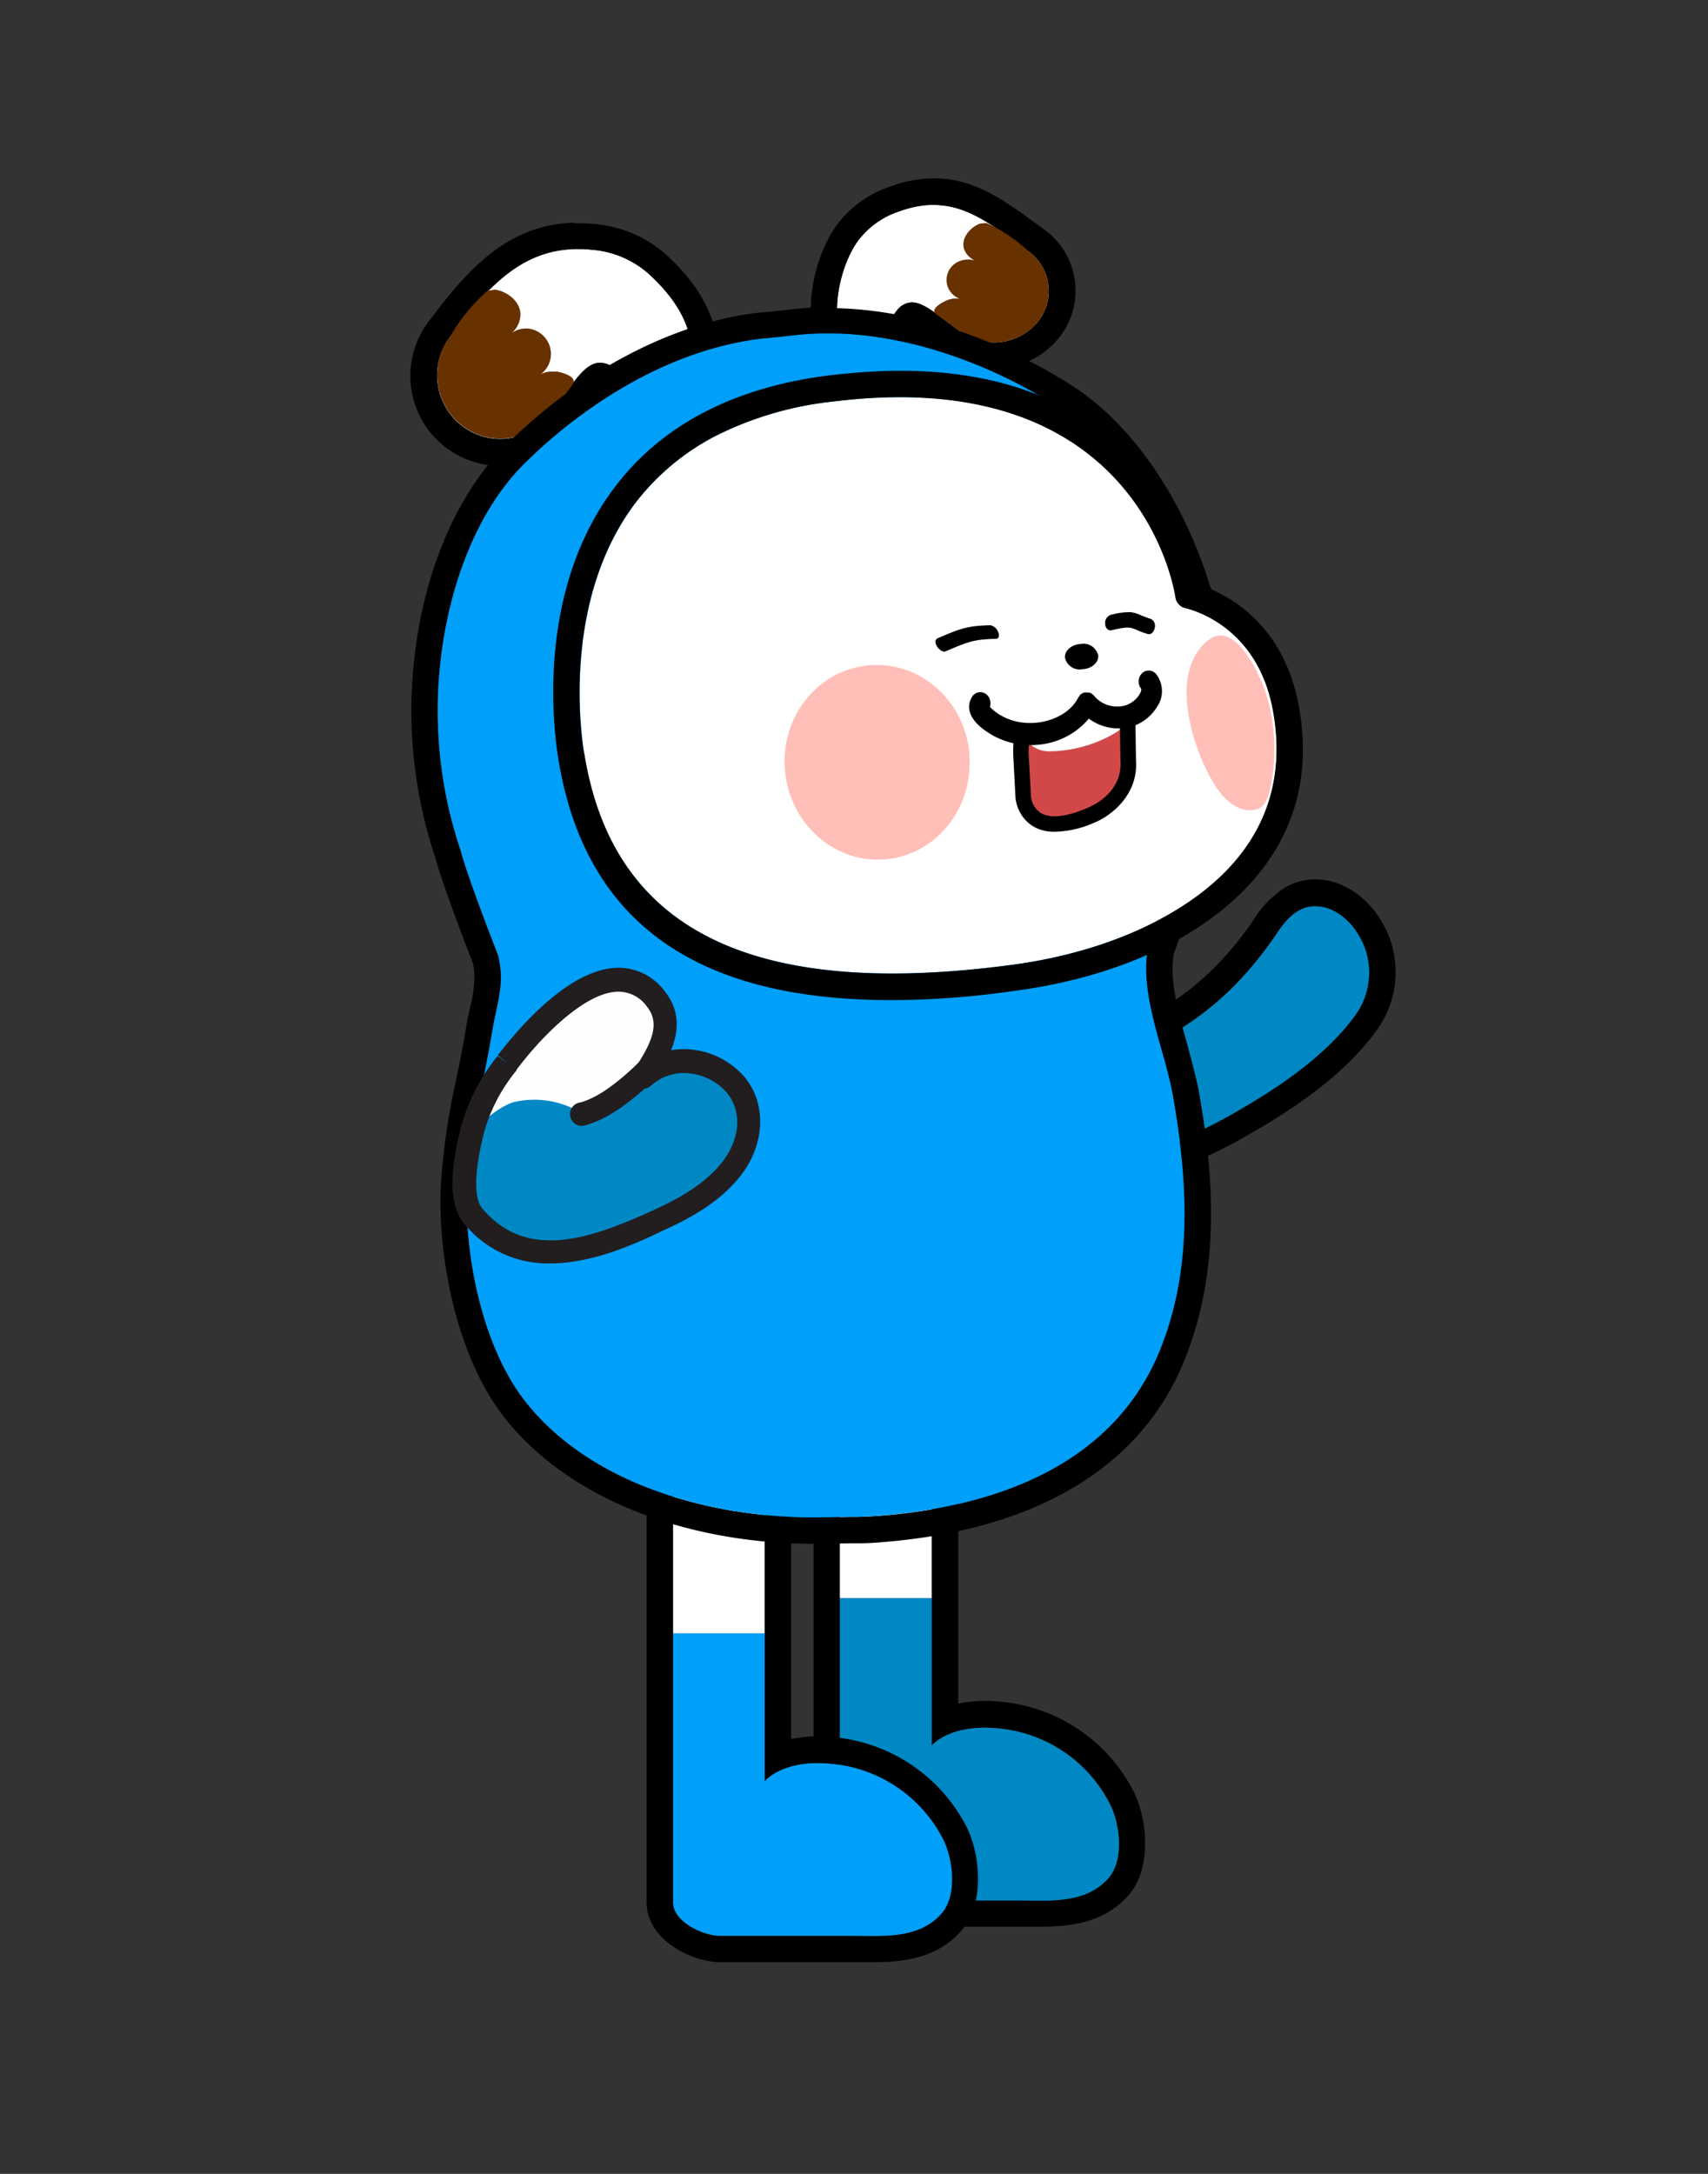 <svg xmlns="http://www.w3.org/2000/svg" viewBox="0 0 220 280"><rect x="0" y="0" width="220" height="280" fill="#333333" stroke="none"/><defs><style>.cls-1,.cls-8{fill:#fff;}.cls-2,.cls-3{fill:#0088c5;}.cls-3,.cls-4,.cls-8,.cls-9{fill-rule:evenodd;}.cls-4,.cls-6{fill:#009ff9;}.cls-5{fill:#683100;}.cls-7{fill:#009ff8;}.cls-9{fill:#ffbeb8;}.cls-10{fill:#d24848;}.cls-11{fill:#fefefe;}.cls-12{fill:#221e1f;}</style></defs><g id="레이어_2" data-name="레이어 2"><path class="cls-1" d="M146.38,135.53c-5.73,2.5-11.7,3.5-18.08,4.67-2.82.52-13.1,2.22-9.72,7.45,1.22,1.9,4.56,2.17,6.57,2.51a44.81,44.81,0,0,0,13.07.34,51.65,51.65,0,0,0,13.93-3.75A37.45,37.45,0,0,1,146.38,135.53Z"/><path class="cls-2" d="M163.35,121.79l-.14.19a46.12,46.12,0,0,1-3.79,4.52,38.21,38.21,0,0,1-6.09,5.16c-1.1.76-2.28,1.49-3.54,2.2s-2.26,1.17-3.41,1.67a37.45,37.45,0,0,0,5.77,11.22,60.21,60.21,0,0,0,6.25-3.06c5.76-3.25,12.14-7.39,16.13-12.85a9.37,9.37,0,0,0,.94-9.55,10.25,10.25,0,0,0-1.09-1.79c-1.44-1.86-3.64-3.16-5.89-2.69a4.23,4.23,0,0,0-1.21.47C165.55,118.23,164.53,120.21,163.35,121.79Z"/><path d="M118.06,146.59c-1.44-4.41,7.62-5.91,10.24-6.39,6.38-1.17,12.35-2.17,18.08-4.67,1.15-.5,2.28-1,3.41-1.67s2.44-1.44,3.54-2.2a38.21,38.21,0,0,0,6.09-5.16,46.12,46.12,0,0,0,3.79-4.52l.14-.19c1.18-1.58,2.2-3.56,3.93-4.51a4.23,4.23,0,0,1,1.21-.47c2.25-.47,4.45.83,5.89,2.69a10.25,10.25,0,0,1,1.09,1.79,9.08,9.08,0,0,1,.46,1.12,9.45,9.45,0,0,1-1.4,8.43c-4,5.46-10.37,9.6-16.13,12.85a60.21,60.21,0,0,1-6.25,3.06,51.65,51.65,0,0,1-13.93,3.75,44.81,44.81,0,0,1-13.07-.34c-2-.34-5.35-.61-6.57-2.51a4.5,4.5,0,0,1-.52-1.06m-3.23,1a8,8,0,0,0,.89,1.85c1.9,2.93,5.62,3.51,8.08,3.89l.77.13a48.61,48.61,0,0,0,14.05.36,54.86,54.86,0,0,0,14.84-4,64.29,64.29,0,0,0,6.61-3.24c5.64-3.18,12.7-7.63,17.2-13.8a12.78,12.78,0,0,0,1.88-11.48,12.22,12.22,0,0,0-.62-1.55,14.14,14.14,0,0,0-1.47-2.39c-2.41-3.12-6-4.63-9.26-3.93a8,8,0,0,0-2.15.81,13.16,13.16,0,0,0-4.3,4.43c-.24.35-.48.7-.72,1l-.16.21a41.3,41.3,0,0,1-3.5,4.19,34.84,34.84,0,0,1-5.55,4.7c-1,.7-2.1,1.37-3.29,2-.89.5-1.87,1-3.1,1.52-5.06,2.2-10.52,3.2-16.29,4.25l-1.05.19-.25,0c-4.81.87-10,2.23-12.07,5.69a6.06,6.06,0,0,0-.54,5Z"/><path d="M115.93,171.28a4.09,4.09,0,0,1,4.09,4.09v49.45s1.88-2.31,6.84-2.31a19.54,19.54,0,0,1,3.72.38l.29.07a18,18,0,0,1,12.1,9.33c1.3,2.56,1.87,7.26-.18,9.61-2.26,2.58-5.58,2.9-8.81,2.9-1.06,0-2.11,0-3.11,0H114.3c-2.36,0-6.11-1.92-6.11-4.29V205.83h0V175.37c0-2.26,5.49-4.09,7.74-4.09m0-3.39c-2.36,0-11.13,1.87-11.13,7.48v65.11c0,4.69,5.64,7.68,9.51,7.68h16.57l1.45,0H134c3.86,0,8.24-.48,11.37-4.06s2.33-10.06.64-13.37a21.4,21.4,0,0,0-14.4-11.12l-.29-.06a22.46,22.46,0,0,0-4.44-.47,16.82,16.82,0,0,0-3.45.35V175.37a7.49,7.49,0,0,0-7.48-7.48Z"/><path class="cls-1" d="M120,175.36v30.48H108.18V175.36c0-2.24,5.49-4.08,7.75-4.08A4.1,4.1,0,0,1,120,175.36Z"/><path class="cls-3" d="M142.79,241.89c-3,3.45-7.89,2.89-11.93,2.89H114.32c-2.38,0-6.14-1.93-6.14-4.3V205.84H120v19s2.8-3.42,10.54-1.92a2.35,2.35,0,0,1,.29.06,17.9,17.9,0,0,1,12.1,9.36C144.26,234.85,144.83,239.54,142.79,241.89Z"/><path class="cls-1" d="M98.51,179.94v30.45H86.69V179.94c0-2.27,5.48-4.08,7.75-4.08A4.08,4.08,0,0,1,98.51,179.94Z"/><path class="cls-4" d="M121.3,246.47c-3,3.42-7.89,2.86-11.93,2.86H92.8c-2.35,0-6.11-1.9-6.11-4.27V210.39H98.51v19s2.8-3.45,10.57-1.92a2.35,2.35,0,0,1,.29.06,18,18,0,0,1,12.1,9.33C122.77,239.43,123.34,244.13,121.3,246.47Z"/><path d="M94.43,175.86a4.08,4.08,0,0,1,4.08,4.08V229.4s1.89-2.32,6.85-2.32a18.91,18.91,0,0,1,3.72.39l.29.06a18,18,0,0,1,12.1,9.34c1.3,2.56,1.87,7.25-.18,9.6-2.26,2.59-5.58,2.91-8.81,2.91-1.06,0-2.11,0-3.11,0H92.8c-2.36,0-6.11-1.92-6.11-4.28V210.4h0V179.94c0-2.25,5.49-4.08,7.74-4.08m0-3.39c-2.36,0-11.14,1.87-11.14,7.47v65.11c0,4.69,5.64,7.68,9.51,7.68h16.57l1.45,0,1.66,0c3.86,0,8.24-.48,11.37-4.07s2.33-10.06.64-13.37a21.39,21.39,0,0,0-14.4-11.11l-.24-.06a23.33,23.33,0,0,0-4.49-.47,16.86,16.86,0,0,0-3.45.34V179.94a7.49,7.49,0,0,0-7.48-7.47Z"/><path class="cls-1" d="M115.8,27.25a10.82,10.82,0,0,0-5.44,4c-2.21,3.25-3.47,9.17-1.73,12.82.6,1.27,2.11.37,3.88.06,2.09-.36,1.48-2.27,3-4.1,2.17-2.61,4.47.06,8.28,2.77a7.34,7.34,0,0,0,9.83-1.26,6.3,6.3,0,0,0-1.22-9.22C126.52,28,122.63,24.79,115.8,27.25Z"/><path d="M120.24,26.4c4.35,0,7.68,2.64,12.16,5.9a6.3,6.3,0,0,1,1.22,9.22,7.34,7.34,0,0,1-9.83,1.26c-2.72-1.93-4.66-3.84-6.34-3.84A2.52,2.52,0,0,0,115.51,40c-1.52,1.83-.91,3.74-3,4.1a25.87,25.87,0,0,1-2.8.6,1.08,1.08,0,0,1-1.08-.66c-1.74-3.65-.48-9.57,1.73-12.82a10.82,10.82,0,0,1,5.44-4,12.89,12.89,0,0,1,4.44-.85m0-3.4a16.4,16.4,0,0,0-5.58,1.06,14.08,14.08,0,0,0-7.09,5.26c-2.81,4.13-4.32,11.31-2,16.19a4.51,4.51,0,0,0,4.16,2.59,9.09,9.09,0,0,0,2.38-.41c.31-.08.64-.17,1-.23a5.63,5.63,0,0,0,4.5-4.17c.1-.27.18-.49.26-.67.57.37,1.36,1,2,1.45s1.27,1,2,1.47a10.74,10.74,0,0,0,14.43-1.87,9.7,9.7,0,0,0-1.85-14.11l-.86-.63c-4.36-3.19-8.13-5.94-13.31-5.93Z"/><path class="cls-5" d="M122.07,38.64a2.9,2.9,0,0,1,1.59-.14,2.69,2.69,0,0,1-1.52-1.39,2.6,2.6,0,0,1,1.46-3.48,3,3,0,0,1,2-.06,2.69,2.69,0,0,1-1.34-1.28c-.62-1.34.48-2.88,1.91-3.47.13-.05.74-.07.88-.1a19.77,19.77,0,0,1,5.34,3.58,6.3,6.3,0,0,1,1.22,9.22,7.34,7.34,0,0,1-9.83,1.26l-3.21-2.32c-.78-.58.52-1.42,1.49-1.82"/><path class="cls-1" d="M76.24,32.17a12.52,12.52,0,0,1,7.33,3.11c3.5,3.22,6.17,7.18,5.39,12.09-.27,1.71-3,3.27-5.09,3.45-2.45.21-2.34-1.59-4.61-3.31C76,45,74.28,49,70.89,53.37a8.08,8.08,0,0,1-11.37,1.51,8.22,8.22,0,0,1-1.58-11.44C63.14,36.51,67.83,31.31,76.24,32.17Z"/><path d="M74.09,32.08a17.67,17.67,0,0,1,2.15.09,12.52,12.52,0,0,1,7.33,3.11c3.5,3.22,6.17,7.18,5.39,12.09-.27,1.71-3,3.27-5.09,3.45l-.28,0c-2.16,0-2.15-1.67-4.33-3.33a3.2,3.2,0,0,0-2-.77c-2.13,0-3.75,3.18-6.39,6.63a8.08,8.08,0,0,1-11.37,1.51,8.22,8.22,0,0,1-1.58-11.44C62.68,37.12,67,32.25,74.09,32.08M74,28.69h0c-8.69.2-13.84,6.13-18.78,12.72A11.58,11.58,0,0,0,64.71,60a11.43,11.43,0,0,0,8.88-4.53c.62-.8,1.19-1.6,1.72-2.35a27.91,27.91,0,0,1,2.09-2.7,7.39,7.39,0,0,1,1,1.09,6.08,6.08,0,0,0,5.27,2.77l.49,0c2.92-.25,7.54-2.42,8.15-6.3.85-5.33-1.32-10.41-6.44-15.12a15.77,15.77,0,0,0-9.29-4,22.34,22.34,0,0,0-2.57-.1Z"/><path class="cls-5" d="M71.49,47.88a3.14,3.14,0,0,0-1.82.31,3.24,3.24,0,0,0,1.26-2.13,3.29,3.29,0,0,0-2.75-3.72,3.2,3.2,0,0,0-2.25.54,3.25,3.25,0,0,0,1.08-2c.26-1.79-1.45-3.3-3.23-3.57-.16,0-.85.15-1,.15a23.66,23.66,0,0,0-4.83,5.93,8.22,8.22,0,0,0,1.58,11.44,8.08,8.08,0,0,0,11.37-1.52c.81-1,2.36-3.11,2.84-3.76.69-.93-1-1.55-2.24-1.72"/><path d="M105.43,43c10.61-.31,21.73,3.68,30.68,9.35,7.64,4.85,13,13.84,15.91,22.27.17.51.31,1,.47,1.52.32.86.63,1.72.91,2.58,3.32,10.26,1.79,19.32-.78,29.67-.56,2.24-4.71,13.26-4.77,13.79-1.11,6,2.21,13.23,3.24,19.1,1.91,10.91,2.56,22.22-1.71,32.7-5.82,14.29-20.19,19.74-34.59,21.13q-2.13.21-4.26.27l-.93,0h-.21l-3.53.06c-1.73,0-3.54,0-5.27-.13-11.9-.79-25.1-5-32.81-14.65-5.57-7-8-18.72-7.63-27.54.26-6.88,2.17-13.58,3.26-20.34.43-2.65,1.34-5.26,1.06-7.93-.06-.56-.16-1.12-.26-1.67-.46-1.2-4-10.19-4.88-13.64A56.4,56.4,0,0,1,56.76,85c1-8.86,4.31-18.79,10.73-25.17,8.24-8.2,19.47-15,31-16.21l.2,0,3.7-.4c1-.12,2-.19,3.06-.22m-.11-3.39c-1.12,0-2.24.11-3.33.24l-3.68.39-.28,0C86.9,41.43,74.87,47.69,65.1,57.4c-6.16,6.13-10.43,16-11.71,27.2a59.74,59.74,0,0,0,2.69,25.9c.78,2.88,3.05,9,4.84,13.58.07.39.13.75.17,1.11a15.24,15.24,0,0,1-.54,4.56c-.18.82-.36,1.64-.49,2.47-.35,2.16-.8,4.39-1.24,6.55A88.6,88.6,0,0,0,56.76,153c-.34,9.18,2.12,22,8.37,29.78,7.29,9.12,20.13,14.92,35.24,15.92,1.77.11,3.69.16,5.54.13l3.54-.05h.19l1,0c1.5,0,3-.14,4.49-.28,19-1.85,32-9.88,37.4-23.23,4.95-12.13,3.62-24.85,1.91-34.57-.36-2-1-4.18-1.53-6.25-1.13-4-2.3-8.23-1.73-11.54.18-.57.91-2.59,1.55-4.38,1.66-4.6,2.86-8,3.19-9.32,2.5-10.06,4.44-20,.72-31.53-.29-.87-.6-1.75-.93-2.62l-.14-.48c-.11-.35-.21-.7-.33-1-3.66-10.62-10-19.38-17.3-24-10.54-6.68-22.12-10.19-32.61-9.88Z"/><path class="cls-6" d="M152.62,108.35c2.57-10.35,4.1-19.41.78-29.67-.28-.86-.59-1.72-.91-2.58-.16-.51-.3-1-.47-1.52-2.9-8.43-8.27-17.42-15.91-22.27-9.81-6.22-22.24-10.42-33.74-9.13l-3.7.4-.2,0c-11.51,1.23-22.74,8-31,16.21C61.07,66.19,57.78,76.12,56.76,85a56.4,56.4,0,0,0,2.57,24.54c.91,3.45,4.42,12.44,4.88,13.64.1.55.2,1.11.26,1.67.28,2.67-.63,5.28-1.06,7.93-1.09,6.76-3,13.46-3.26,20.34-.33,8.82,2.06,20.57,7.63,27.54,7.71,9.64,20.91,13.86,32.81,14.65,1.73.11,3.54.16,5.27.13l3.53-.06h.21c1.73,0,3.47-.12,5.19-.29,14.4-1.39,28.77-6.84,34.59-21.13,4.27-10.48,3.62-21.79,1.71-32.7-1-5.87-4.35-13.08-3.24-19.1C147.91,121.61,152.06,110.59,152.62,108.35Z"/><path class="cls-7" d="M102.37,43.18l-.21,0Z"/><path class="cls-8" d="M160.35,109.3c-5.45,7.65-16.75,13.25-30.21,15-33.37,4.4-51.3-4.55-54.9-27.37-.52-3.23-2.58-19.91,6.58-32.1a30.89,30.89,0,0,1,10.52-8.76,44.1,44.1,0,0,1,15-4.36c1.71-.21,3.35-.36,4.93-.45,34.67-2,39,24.51,39.16,25.69a1.69,1.69,0,0,0,1.36,1.39c.34.1,9,2,11.13,12.82C165.23,98,164.05,104.13,160.35,109.3Z"/><path d="M167.21,90.5c-2.14-10.73-9.74-14.2-12.65-15.14-1.2-5.57-8.45-29.43-42.44-27.49-1.67.1-3.41.26-5.24.47-12.35,1.53-21.7,6.43-27.75,14.48-9.74,12.93-8,29.8-7.26,34.65,3.56,22.57,19.58,32.84,48.83,31.17,3.13-.18,6.43-.5,9.88-1,14.6-1.91,26.43-7.88,32.52-16.38C167.37,105.33,168.76,98.34,167.21,90.5Zm-92,6.44c-.52-3.23-2.58-19.91,6.58-32.1a30.89,30.89,0,0,1,10.52-8.76,44.1,44.1,0,0,1,15-4.36c1.71-.21,3.35-.36,4.93-.45,34.67-2,39,24.51,39.16,25.69a1.69,1.69,0,0,0,1.36,1.39c.34.1,9,2,11.13,12.82,1.35,6.86.17,13-3.53,18.13-5.45,7.65-16.75,13.25-30.21,15C96.77,128.71,78.84,119.76,75.24,96.94Z"/><path class="cls-9" d="M124.84,97.22c.57,6.91-4.3,12.94-10.85,13.47s-12.33-4.63-12.89-11.54S105.4,86.22,112,85.69s12.33,4.63,12.89,11.53"/><path class="cls-9" d="M163.14,89.55c-.73-2.32-4-10-7.63-7-4.95,4.11-2,13.67.83,18.35,1.12,1.84,3.07,4,5.59,3.33,1.42-.35,1.79-3.1,1.93-4A24.22,24.22,0,0,0,163.14,89.55Z"/><path d="M139.41,86.2c1.19-.06,2.1-.84,2.05-1.75a1.94,1.94,0,0,0-2.23-1.51c-1.19.06-2.11.85-2.06,1.75A1.94,1.94,0,0,0,139.41,86.2Z"/><path class="cls-10" d="M144.33,91.52a7.41,7.41,0,0,1-5.2-1.21c-1.21,1.78-1.93,2-3.49,3.16a8.23,8.23,0,0,1-3.52.91c-.66,0-.64,2.45-.59,3.38l.27,4.91s.36,6,8.84,2.22c0,0,5-2,4.68-7l-.07-5.08C145.27,92.08,144.83,91.47,144.33,91.52Z"/><path class="cls-1" d="M132,94.44c-.24,0,.5,1.25.67,1.41a3.62,3.62,0,0,0,2.44.92,17,17,0,0,0,7.89-2c1.07-.6,1.84-.94,1.94-2.34,0,0-5.47-.92-5.83-2.12A8.29,8.29,0,0,1,132,94.44Z"/><path d="M135.84,107.13a5.28,5.28,0,0,1-2.83-.73,4.92,4.92,0,0,1-2.21-3.67l-.26-4.92c-.17-3,.3-4.36,1.52-4.43l.12,2a.66.66,0,0,0,.52-.27,7.54,7.54,0,0,0-.17,2.6l.27,4.91a2.85,2.85,0,0,0,1.27,2.1c1.25.75,3.38.49,6.16-.73.22-.09,4.39-1.8,4.09-6l-.07-5.13,2,0,.07,5.08c.32,4.53-3.34,7.2-5.32,8A13.09,13.09,0,0,1,135.84,107.13Z"/><path d="M149,86.94a1.24,1.24,0,0,0-1.82-.3,1.5,1.5,0,0,0-.24,2c.05.08.17.26-.21.87A3.29,3.29,0,0,1,144.12,91a3.89,3.89,0,0,1-3.21-1.39c0-.06-.12-.09-.18-.15a1.14,1.14,0,0,0-.16-.15h0a.94.94,0,0,0-.32-.11l-.16,0a1.12,1.12,0,0,0-.31,0,1.1,1.1,0,0,0-.18,0,1.55,1.55,0,0,0-.22.12,1.18,1.18,0,0,0-.22.14l0,0a1.53,1.53,0,0,0-.14.21,1.09,1.09,0,0,0-.13.17c-1.57,3.11-6.58,4.29-9.94,2.32a5.56,5.56,0,0,1-1.44-1.11,1.53,1.53,0,0,0-.45-1.61,1.24,1.24,0,0,0-1.82.26,2.39,2.39,0,0,0-.36,1.84c.24,1.09,1.2,2.13,2.87,3.11a10,10,0,0,0,6,1.27,9.55,9.55,0,0,0,6.5-3.36,6.34,6.34,0,0,0,4.15,1.25l.21,0a5.8,5.8,0,0,0,4.4-2.73A3.57,3.57,0,0,0,149,86.94Z"/><path class="cls-11" d="M65.29,137a23.56,23.56,0,0,0-4.4,8.39,12.31,12.31,0,0,0,1,9.23c2.15,3.66,6.53,5.59,10.78,5.7s8.37-1.34,12.22-3.11c3.53-1.62,7-3.61,9.39-6.71a8.64,8.64,0,0,0,.62-9.94c-1.86-3.41-9.24-4.38-12.13-1.78,1.71-3.21,4.06-6.68,1.67-10C79.08,121.33,69,132.09,65.29,137Z"/><path class="cls-2" d="M92.28,137.22a10.05,10.05,0,0,0-11,2.28,44.13,44.13,0,0,1-6.18,4A11.55,11.55,0,0,0,66,142s-5.28,1.84-5.93,7.16c0,0,0,7.26,5.64,9.78a20.52,20.52,0,0,0,17-.19S99,153,96.58,142.63C96.58,142.63,94.56,138.3,92.28,137.22Z"/><path class="cls-12" d="M70.87,162.73a13.84,13.84,0,0,1-11.13-5.19c-2.41-2.9-1.33-8.56-.31-12.57A25.1,25.1,0,0,1,64.1,136l1.19.91L64.1,136l1.19.91-1.16-1c2-2.62,8.89-11.17,15.43-11.26h.1a7.4,7.4,0,0,1,6,3.08c2,2.53,1.72,5.2.78,7.54a9.53,9.53,0,0,1,2.27-.12,10.46,10.46,0,0,1,7.11,3.48c2.9,3.38,2.78,8.58-.31,12.65-2.68,3.54-6.73,5.69-10,7.17C81.85,160.21,76.35,162.73,70.87,162.73Zm8.79-35H79.6c-4.11.06-9.61,5.46-13.07,10.06l0,.08a21.77,21.77,0,0,0-4.14,7.84c-1.75,6.83-.94,9.14-.3,9.9,5.78,6.93,14.15,3.9,22.23.19,2.9-1.33,6.53-3.25,8.81-6.26s2.43-6.54.42-8.88a7.43,7.43,0,0,0-5-2.43,6.27,6.27,0,0,0-4.71,1.62,1.5,1.5,0,0,1-2.25-1.95c2.45-3.68,3.45-6.08,1.75-8.23A4.5,4.5,0,0,0,79.66,127.73Z"/><path class="cls-12" d="M75.13,145a1.5,1.5,0,0,1-.39-3c3.86-1,8.54-6.21,8.59-6.27a1.5,1.5,0,0,1,2.23,2c-.21.24-5.32,5.87-10,7.16A1.83,1.83,0,0,1,75.13,145Z"/></g><g id="레이어_3" data-name="레이어 3"><path d="M120.65,82.29c-.22.17-.2.6.06,1s.77.74,1.07.61c2.94-1.25,3.64-1.55,6.52-1.62.35,0,.47-.41.26-.89a1.35,1.35,0,0,0-1-.86c-3,.08-3.84.42-6.81,1.69Z"/><path d="M145.67,78.85a8.76,8.76,0,0,0-2.67.37,1.08,1.08,0,0,0-.64,1.16c0,.54.42.9.81.8,2.16-.52,2.48-.39,3.34,0a11.3,11.3,0,0,0,1.32.48c.39.12.79-.22.9-.76a1,1,0,0,0-.51-1.19c-.53-.16-.89-.31-1.22-.44A4.47,4.47,0,0,0,145.67,78.85Z"/></g></svg>